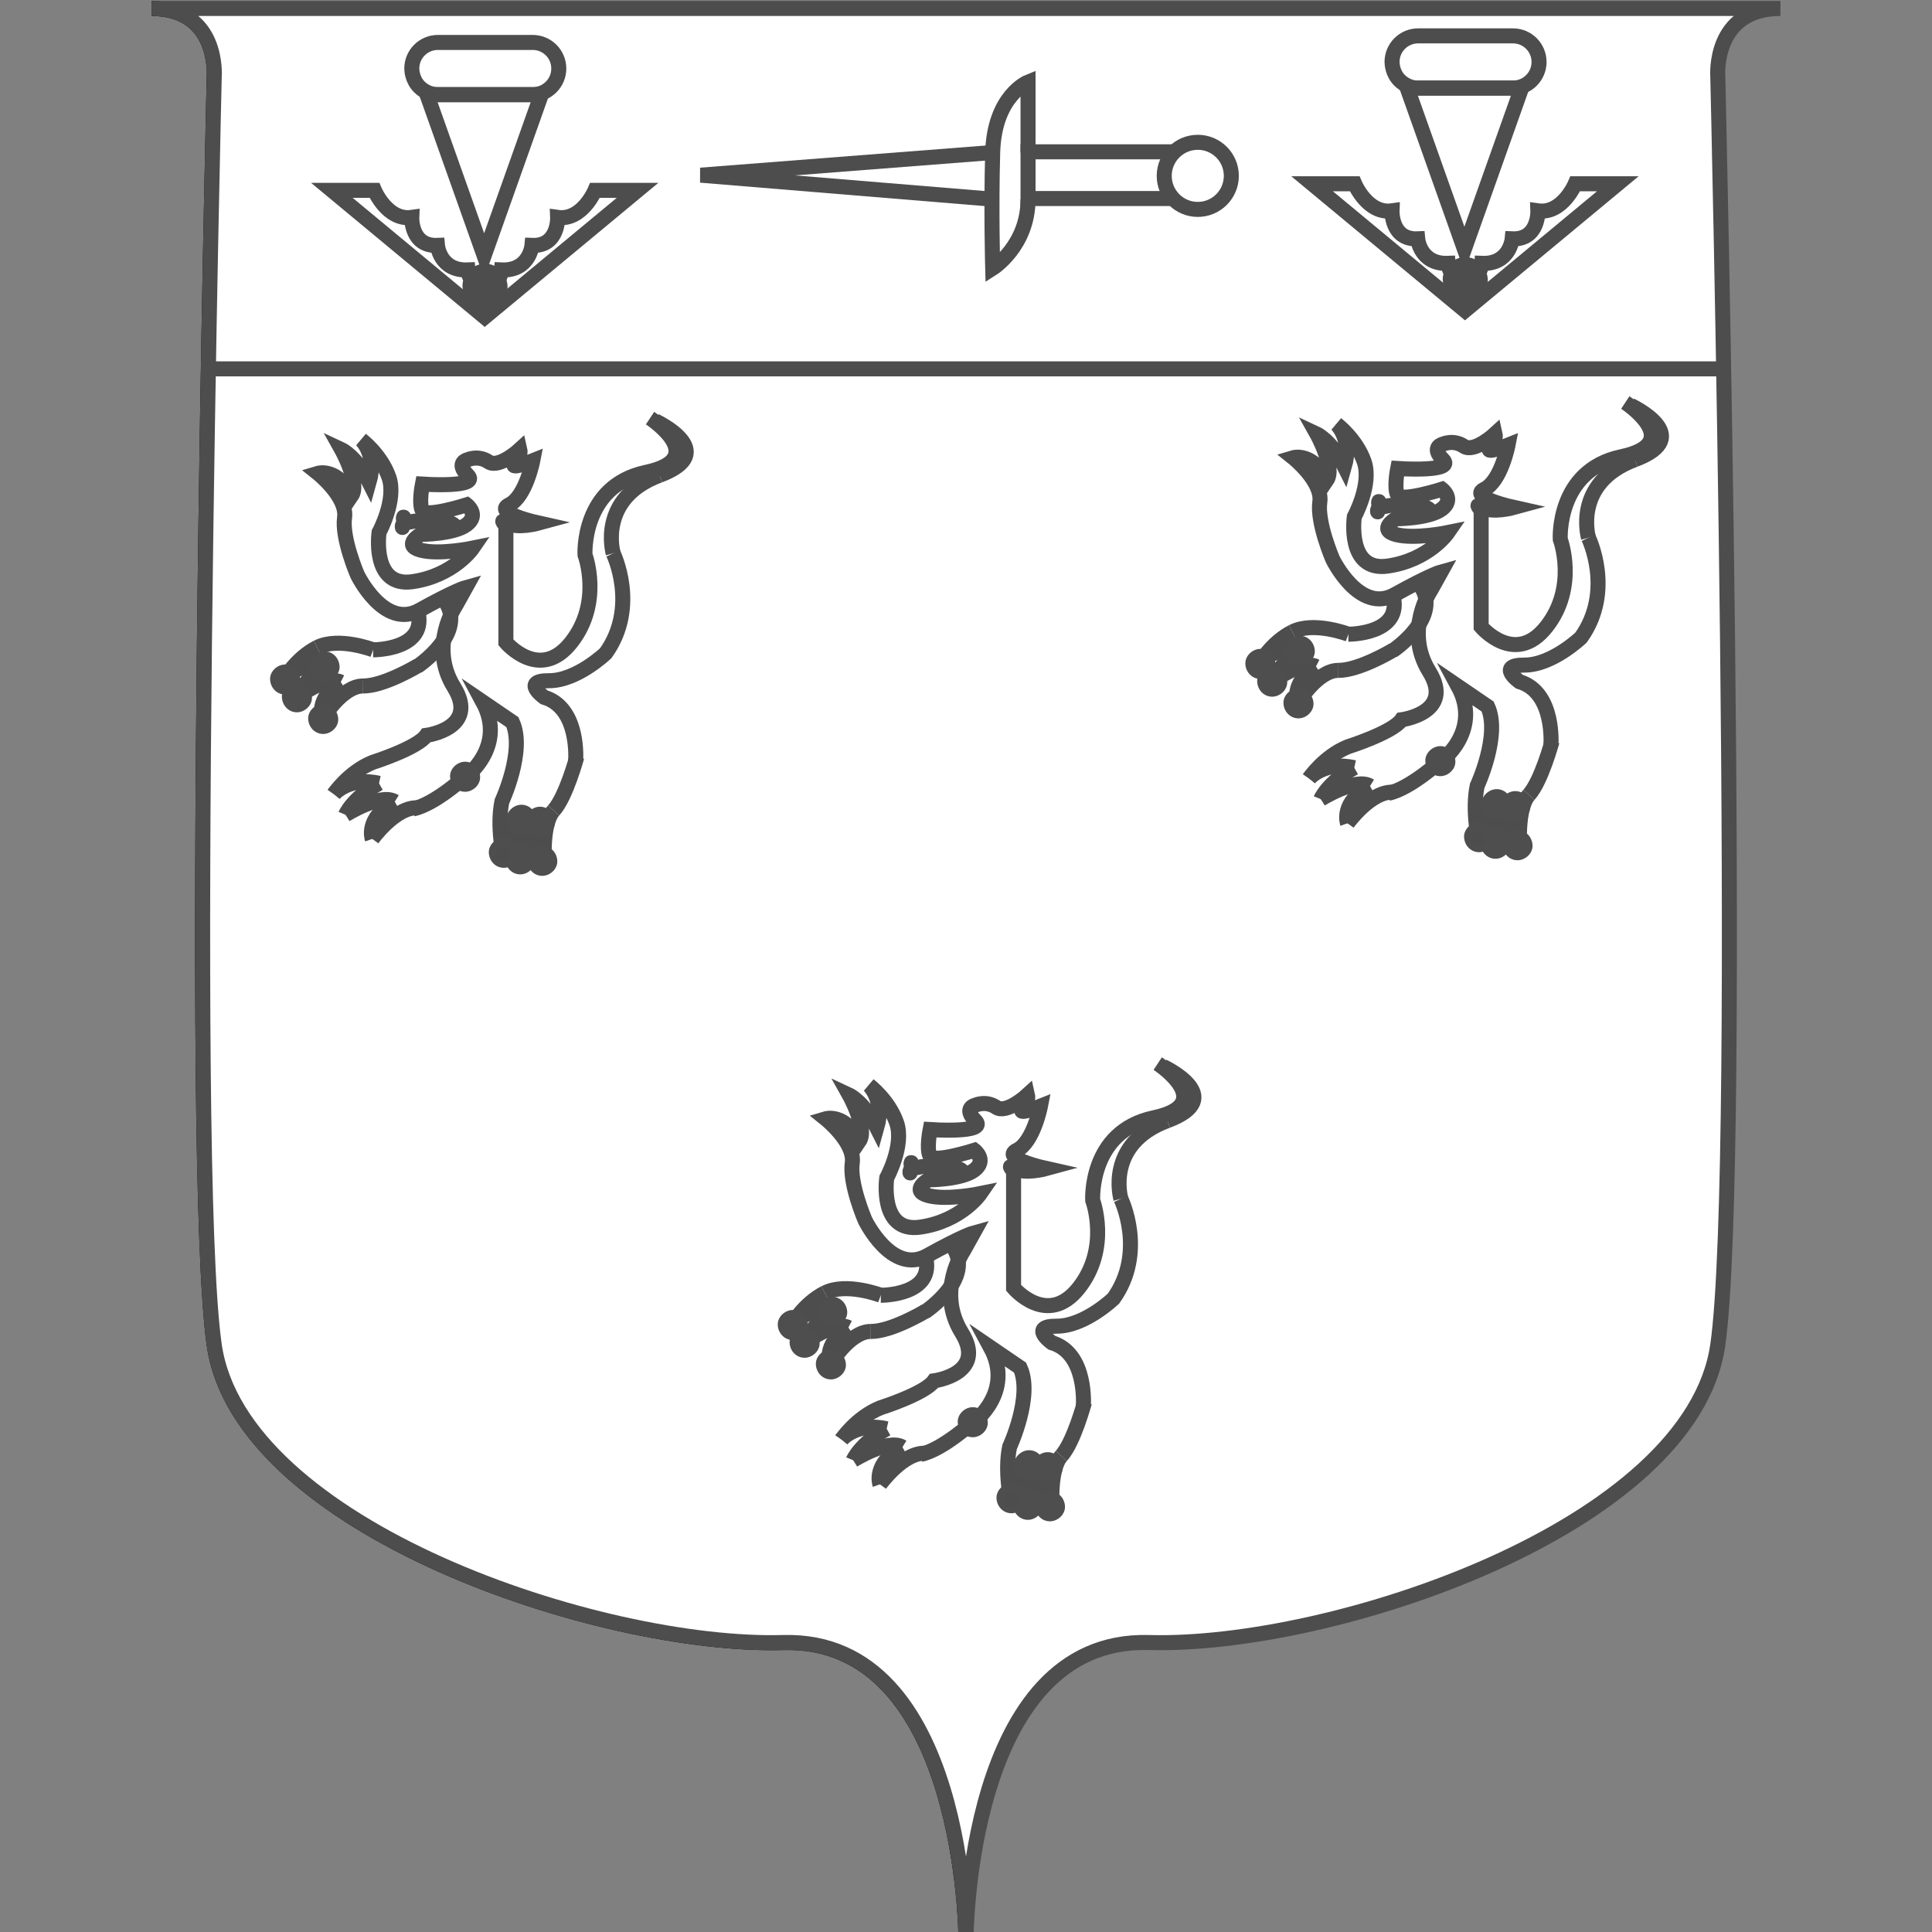 <?xml version="1.0" encoding="utf-8"?>
<!-- Generator: Adobe Illustrator 24.0.2, SVG Export Plug-In . SVG Version: 6.00 Build 0)  -->
<svg version="1.1" id="Layer_1" xmlns="http://www.w3.org/2000/svg" xmlns:xlink="http://www.w3.org/1999/xlink" x="0px" y="0px"
	 viewBox="0 0 900 900" style="enable-background:new 0 0 900 900;" xml:space="preserve">
<rect x="0" y="0" width="900" height="900" fill="#808080" stroke="none"/>
<style type="text/css">
	.st0{fill:none;stroke:#000000;stroke-width:7;stroke-miterlimit:10;}
	.st1{fill:#FFFFFF;stroke:#4D4D4D;stroke-width:7;stroke-miterlimit:10;}
	.st2{fill:none;stroke:#4D4D4D;stroke-width:7;stroke-miterlimit:10;}
	.st3{fill:#4D4D4D;}
	.st4{fill:#4E4E4E;}
</style>
<path class="st0" d="M450,903.77c0,0,0-141.05-85.12-138.62S111.96,711.65,99.8,626.53s0-590.96,0-590.96s2.43-31.62-29.18-31.62"/>
<path class="st1" d="M450,903.77c0,0,0-141.05-85.12-138.62S111.96,711.65,99.8,626.53s0-590.96,0-590.96s2.43-31.62-29.18-31.62
	h758.77c-31.62,0-29.18,31.62-29.18,31.62s12.16,505.85,0,590.96c-12.16,85.12-179.96,141.05-265.08,138.62S450,903.77,450,903.77"
	/>
<line class="st2" x1="97.06" y1="171.83" x2="802.94" y2="171.83"/>
<path class="st2" d="M248.15,44.09h-44.16c-0.63,0-1.5-0.04-2.5-0.26c-0.72-0.15-3.62-0.84-6.1-3.3c-3.37-3.36-3.54-7.65-3.56-8.6v0
	c0-6.72,5.44-12.16,12.16-12.16h44.16c6.72,0,12.16,5.44,12.16,12.16v0C260.31,38.65,254.86,44.09,248.15,44.09z"/>
<polygon class="st2" points="198.89,44.09 252.17,44.09 225.53,119.11 "/>
<path class="st2" d="M227.98,149.55L154.6,88.67h19.83c0,0,5.98,14.23,17.4,12.6c0,0-0.54,13.59,11.96,13.05
	c0,0,1.09,11.96,14.13,11.42c0,0,0.54,7.61,7.61,7.61"/>
<path class="st2" d="M223.61,149.55L297,88.67h-19.83c0,0-5.98,14.23-17.4,12.6c0,0,0.54,13.59-11.96,13.05
	c0,0-1.09,11.96-14.13,11.42c0,0-0.54,7.61-7.61,7.61"/>
<g>
	<g>
		<path class="st3" d="M225.94,143.85c2.69,0,5.52-1.17,7.42-3.08c1.82-1.82,3.19-4.81,3.08-7.42c-0.25-5.69-4.61-10.5-10.5-10.5
			c-2.69,0-5.52,1.17-7.42,3.08c-1.82,1.82-3.19,4.81-3.08,7.42C215.69,139.04,220.05,143.85,225.94,143.85L225.94,143.85z"/>
	</g>
</g>
<path class="st2" d="M704.79,41.03h-44.16c-0.63,0-1.5-0.04-2.5-0.26c-0.72-0.15-3.62-0.84-6.1-3.3c-3.37-3.36-3.54-7.65-3.56-8.6v0
	c0-6.72,5.44-12.16,12.16-12.16h44.16c6.72,0,12.16,5.44,12.16,12.16v0C716.95,35.59,711.5,41.03,704.79,41.03z"/>
<polygon class="st2" points="655.53,41.03 708.81,41.03 682.17,116.05 "/>
<path class="st2" d="M684.62,146.49l-73.39-60.88h19.83c0,0,5.98,14.23,17.4,12.6c0,0-0.54,13.59,11.96,13.05
	c0,0,1.09,11.96,14.13,11.42c0,0,0.54,7.61,7.61,7.61"/>
<path class="st2" d="M680.25,146.49l73.39-60.88H733.8c0,0-5.98,14.23-17.4,12.6c0,0,0.54,13.59-11.96,13.05
	c0,0-1.09,11.96-14.13,11.42c0,0-0.54,7.61-7.61,7.61"/>
<g>
	<g>
		<path class="st3" d="M682.58,140.78c2.69,0,5.52-1.17,7.42-3.08c1.82-1.82,3.19-4.81,3.08-7.42c-0.25-5.69-4.61-10.5-10.5-10.5
			c-2.69,0-5.52,1.17-7.42,3.08c-1.82,1.82-3.19,4.81-3.08,7.42C672.33,135.97,676.69,140.78,682.58,140.78L682.58,140.78z"/>
	</g>
</g>
<circle class="st2" cx="557.97" cy="81.92" r="15.63"/>
<path class="st2" d="M546.42,92.8"/>
<polyline class="st2" points="546.42,92.48 478.9,92.48 478.9,70.72 546.42,70.72 "/>
<path class="st2" d="M478.9,71.04V38.22c0,0-15.72,6.31-16.47,32.82s0,53.94,0,53.94s16.47-10.41,16.47-32.18"/>
<polyline class="st2" points="462.43,71.04 326.4,81.6 462.43,92.8 "/>
<path class="st2" d="M646.73,369.55c10.43-2.16,25.25-15.88,25.25-15.88"/>
<path class="st2" d="M627.71,383.53c0,0,11.1-15.41,21.55-14.46"/>
<path class="st2" d="M638.22,366.16c-13.97,7.64-10.51,17.36-10.51,17.36"/>
<path class="st2" d="M615.26,372.27c0,0,16.32-10.23,22.96-6.11"/>
<path class="st2" d="M630.86,357.62c-12.51,7.07-15.6,14.65-15.6,14.65"/>
<path class="st2" d="M609.82,362.65c0,0,7.01-8.28,21.03-5.02"/>
<path class="st2" d="M609.82,362.65c0,0,6.91-10.25,18.07-14.78c0,0,20.9-6.61,25.03-12.58c0,0,24.78-3.21,12.85-22.49
	c-11.93-19.28,0.92-38.1,0.92-38.1l4.59-8.26c0,0-5.05,1.38-21.57,10.56s-28.92-16.52-28.92-16.52s-7.34-16.98-5.97-26.62
	c1.38-9.64-12.39-20.65-12.39-20.65s9.18-2.75,15.61,10.56c4.13-5.97-4.59-21.57-4.59-21.57s6.88,3.21,12.85,15.15
	c3.67-12.85-3.67-19.74-3.67-19.74s9.18,6.88,12.85,17.44c3.67,10.56-4.59,25.7-4.59,25.7s-3.67,25.7,15.55,22.95
	c19.22-2.75,28.05-15.61,28.05-15.61s-15.61,3.21-24.22,0.92c-8.62-2.29,0-7.34,0-7.34s15.5,0,21.47-4.59c5.97-4.59,0-9.18,0-9.18
	s-18.82,5.97-20.65,2.75c-1.84-3.21,0-12.39,0-12.39s27.08,1.84,21.11-4.13c-5.97-5.97,0-7.26,0-7.26s4.87-2.25,9.69,1
	c4.83,3.25,14.59-5.76,14.59-5.76s0.75,3.17-2.25,6.47c-3,3.3,8.26-1.21,8.26-1.21s-3.25,16.77-11.02,20.53s13.77,8.51,13.77,8.51
	s-10.01,2.75-14.52,0s-0.75,1.22-0.75,1.22v54.35c0,0,15.73,18.65,30.42,0c14.69-18.65,6.43-40.79,6.43-40.79
	s-1.84-32.02,28.46-38.44s1.84-25.24,1.84-25.24"/>
<path class="st2" d="M712.21,370.29c5.8-6.37,10.79-24.96,10.79-24.96"/>
<path class="st2" d="M707.99,395.52c0,0-1.57-18.86,4.22-25.23"/>
<path class="st2" d="M705.19,375.63c-3.56,15.08,2.8,19.89,2.8,19.89"/>
<path class="st2" d="M696.31,395.67c0,0,3.54-18.58,8.88-20.04"/>
<path class="st2" d="M697.4,374.33c-3.08,13.67-1.09,21.34-1.09,21.34"/>
<path class="st2" d="M689,392.26c0,0-0.31-10.83,8.4-17.94"/>
<path class="st2" d="M689,392.26c0,0-3.35-14.24-0.87-26.21c0,0,10.98-23.61,4.88-36.92l-13.78-9.4c11.29,21-8.15,35.08-8.15,35.08"
	/>
<g>
	<g>
		<path class="st4" d="M696.67,400.05c3.66,0,7.17-3.22,7-7c-0.17-3.79-3.08-7-7-7c-3.66,0-7.17,3.22-7,7
			C689.84,396.84,692.75,400.05,696.67,400.05L696.67,400.05z"/>
	</g>
</g>
<g>
	<g>
		<path class="st4" d="M696.6,399.74c3.66,0,7.17-3.22,7-7c-0.17-3.79-3.08-7-7-7c-3.66,0-7.17,3.22-7,7
			C689.77,396.53,692.67,399.74,696.6,399.74L696.6,399.74z"/>
	</g>
</g>
<g>
	<g>
		<path class="st4" d="M689.02,396.99c3.66,0,7.17-3.22,7-7c-0.17-3.79-3.08-7-7-7c-3.66,0-7.17,3.22-7,7
			C682.19,393.78,685.1,396.99,689.02,396.99L689.02,396.99z"/>
	</g>
</g>
<g>
	<g>
		<path class="st4" d="M697.21,381.61c3.66,0,7.17-3.22,7-7c-0.17-3.79-3.08-7-7-7c-3.66,0-7.17,3.22-7,7
			C690.38,378.41,693.28,381.61,697.21,381.61L697.21,381.61z"/>
	</g>
</g>
<g>
	<g>
		<path class="st4" d="M705.85,382.53c3.66,0,7.17-3.22,7-7c-0.17-3.79-3.08-7-7-7c-3.66,0-7.17,3.22-7,7
			C699.02,379.32,701.93,382.53,705.85,382.53L705.85,382.53z"/>
	</g>
</g>
<g>
	<g>
		<path class="st4" d="M706.92,400.74c3.66,0,7.17-3.22,7-7c-0.17-3.79-3.08-7-7-7c-3.66,0-7.17,3.22-7,7
			C700.09,397.53,703,400.74,706.92,400.74L706.92,400.74z"/>
	</g>
</g>
<g>
	<g>
		<path class="st3" d="M667.58,234.26c-1.73-1.23-3.89-1.86-6-1.93c-2.1-0.07-4.01,0.76-6.05,1.05c0.31-0.04,0.62-0.08,0.93-0.13
			c-0.8,0.09-1.59,0.1-2.39,0c0.31,0.04,0.62,0.08,0.93,0.13c-1.64-0.23-3.16-0.92-4.79-1.21c-1.34-0.24-2.49-0.28-3.82-0.06
			c-0.8,0.13-1.57,0.37-2.37,0.48c0.31-0.04,0.62-0.08,0.93-0.13c-0.29,0.03-0.57,0.04-0.87,0.02c0.31,0.04,0.62,0.08,0.93,0.13
			c-0.17-0.02-0.33-0.08-0.49-0.11c0.54,0.25,0.69,0.3,0.45,0.17c-0.23-0.14-0.11-0.04,0.36,0.3c-0.04-0.04-0.08-0.08-0.13-0.11
			c-0.24-0.26-0.16-0.15,0.23,0.32c-0.32-0.48,0.25,0.83,0.13,0.26c0.04,0.31,0.08,0.62,0.13,0.93c-0.02-0.1-0.02-0.2-0.01-0.3
			c-0.04,0.31-0.08,0.62-0.13,0.93c0.07-0.34,0-0.21-0.21,0.39c0.41-0.86,0.61-1.75,0.35-2.7c-0.22-0.81-0.85-1.69-1.61-2.09
			c-1.56-0.83-3.94-0.51-4.79,1.26c-0.74,1.54-0.79,3.02-0.06,4.57c0.46,0.98,1.39,1.87,2.34,2.37c1.21,0.63,2.49,0.8,3.83,0.62
			c0.96-0.13,1.88-0.39,2.83-0.54c-0.31,0.04-0.62,0.08-0.93,0.13c0.52-0.06,1.01-0.06,1.53,0c-0.31-0.04-0.62-0.08-0.93-0.13
			c0.96,0.13,1.88,0.42,2.8,0.69c1.22,0.37,2.43,0.63,3.71,0.74c1.25,0.11,2.55-0.04,3.77-0.31c1.01-0.22,1.98-0.55,3-0.72
			c-0.31,0.04-0.62,0.08-0.93,0.13c0.67-0.09,1.34-0.09,2.01-0.01c-0.31-0.04-0.62-0.08-0.93-0.13c0.3,0.04,0.6,0.1,0.89,0.17
			c0.2,0.05,0.72,0.12,0.87,0.27c-0.06-0.06-0.72-0.34-0.28-0.12c0.12,0.06,0.24,0.12,0.36,0.18c0.3,0.16,0.58,0.34,0.85,0.54
			c0.7,0.5,1.9,0.57,2.7,0.35c0.81-0.22,1.69-0.85,2.09-1.61C669.79,237.25,669.18,235.39,667.58,234.26L667.58,234.26z"/>
	</g>
</g>
<g>
	<g>
		<path class="st3" d="M643.58,232.57c-0.93,0-1.76,0.25-2.57,0.69c-0.39,0.21-0.74,0.51-1.07,0.8c-0.32,0.28-0.59,0.69-0.83,1.01
			c-0.09,0.12-0.17,0.24-0.23,0.37c-0.16,0.33-0.31,0.68-0.43,1.02c-0.03,0.07-0.05,0.15-0.07,0.22c-0.21,0.91-0.23,1.79,0.01,2.7
			c0.11,0.46,0.32,0.85,0.63,1.19c0.25,0.38,0.57,0.68,0.98,0.9c0.4,0.26,0.84,0.39,1.3,0.42c0.47,0.1,0.93,0.08,1.4-0.06
			c0.28-0.12,0.56-0.24,0.84-0.35c0.53-0.31,0.94-0.73,1.26-1.26c0.12-0.28,0.24-0.56,0.35-0.84c0.17-0.62,0.17-1.24,0-1.86
			c-0.02-0.07-0.03-0.14-0.04-0.22c0.04,0.31,0.08,0.62,0.13,0.93c-0.02-0.15-0.02-0.29,0-0.43c-0.04,0.31-0.08,0.62-0.13,0.93
			c0.02-0.18,0.07-0.35,0.14-0.51c-0.12,0.28-0.24,0.56-0.35,0.84c0.07-0.16,0.16-0.32,0.27-0.46c-0.18,0.24-0.36,0.47-0.55,0.71
			c0.11-0.14,0.24-0.27,0.38-0.38c-0.24,0.18-0.47,0.36-0.71,0.55c0.13-0.1,0.28-0.18,0.43-0.25c-0.28,0.12-0.56,0.24-0.84,0.35
			c0.14-0.05,0.27-0.09,0.42-0.11c-0.31,0.04-0.62,0.08-0.93,0.13c0.07-0.01,0.15-0.01,0.22-0.01c0.48,0.02,0.93-0.08,1.35-0.3
			c0.43-0.14,0.81-0.38,1.13-0.72c0.34-0.32,0.58-0.69,0.72-1.13c0.22-0.42,0.32-0.87,0.3-1.35c-0.04-0.31-0.08-0.62-0.13-0.93
			c-0.17-0.59-0.47-1.11-0.9-1.54c-0.24-0.18-0.47-0.36-0.71-0.55C644.8,232.73,644.22,232.57,643.58,232.57L643.58,232.57z"/>
	</g>
</g>
<path class="st2" d="M628.14,295.44c0,0,25.96,0.19,20.65-18.49"/>
<path class="st2" d="M602.06,294.35c9.97-5.06,26.09,1.1,26.09,1.1"/>
<path class="st2" d="M586.5,309.42c0,0,5.59-10.02,15.56-15.08"/>
<path class="st2" d="M605.56,303.13c-13.23-1.91-19.06,6.29-19.06,6.29"/>
<path class="st2" d="M592.28,317.9c0,0,2.26-7.25,13.28-14.77"/>
<path class="st2" d="M613.04,310.46c-6.47-3.29-20.76,7.44-20.76,7.44"/>
<path class="st2" d="M604.67,327.34c0,0-3.96-8.73,8.37-16.88"/>
<path class="st2" d="M623.48,312.29c-9.74-0.07-18.8,15.05-18.8,15.05"/>
<path class="st2" d="M649.06,302.8c0,0-15.84,9.56-25.58,9.49"/>
<path class="st2" d="M661.25,272.26c11.32,15.14-12.49,30.87-12.49,30.87"/>
<path class="st2" d="M761.58,214.11c29.01-10.82-1.91-25.24-1.91-25.24"/>
<path class="st2" d="M739.96,250.46c0,0-7.39-25.52,21.63-36.34"/>
<path class="st2" d="M739.96,250.46c0,0,12.08,24.72-3.44,46.53c0,0-13.46,12.92-26.51,12.84c-13.05-0.08-2.21,7.71-2.21,7.71
	c16.72,5.01,14.67,29.71,14.67,29.71"/>
<g>
	<g>
		<path class="st3" d="M688.72,394.48c1.83,0,3.58-1.61,3.5-3.5c-0.08-1.9-1.54-3.5-3.5-3.5c-1.83,0-3.58,1.61-3.5,3.5
			C685.3,392.88,686.75,394.48,688.72,394.48L688.72,394.48z"/>
	</g>
</g>
<g>
	<g>
		<path class="st4" d="M670.97,361.57c3.66,0,7.17-3.22,7-7c-0.17-3.79-3.08-7-7-7c-3.66,0-7.17,3.22-7,7
			C664.14,358.36,667.05,361.57,670.97,361.57L670.97,361.57z"/>
	</g>
</g>
<g>
	<g>
		<path class="st4" d="M605.49,310.16c3.66,0,7.17-3.22,7-7c-0.17-3.79-3.08-7-7-7c-3.66,0-7.17,3.22-7,7
			C598.66,306.96,601.56,310.16,605.49,310.16L605.49,310.16z"/>
	</g>
</g>
<g>
	<g>
		<path class="st4" d="M592.64,324.55c3.66,0,7.17-3.22,7-7c-0.17-3.79-3.08-7-7-7c-3.66,0-7.17,3.22-7,7
			C585.81,321.34,588.71,324.55,592.64,324.55L592.64,324.55z"/>
	</g>
</g>
<g>
	<g>
		<path class="st4" d="M604.88,334.64c3.66,0,7.17-3.22,7-7c-0.17-3.79-3.08-7-7-7c-3.66,0-7.17,3.22-7,7
			C598.05,331.44,600.95,334.64,604.88,334.64L604.88,334.64z"/>
	</g>
</g>
<g>
	<g>
		<path class="st4" d="M587.13,316.28c3.66,0,7.17-3.22,7-7c-0.17-3.79-3.08-7-7-7c-3.66,0-7.17,3.22-7,7
			C580.3,313.08,583.21,316.28,587.13,316.28L587.13,316.28z"/>
	</g>
</g>
<path class="st2" d="M428.91,677.5c10.43-2.16,25.25-15.88,25.25-15.88"/>
<path class="st2" d="M409.9,691.48c0,0,11.1-15.41,21.55-14.46"/>
<path class="st2" d="M420.4,674.11c-13.97,7.64-10.51,17.36-10.51,17.36"/>
<path class="st2" d="M397.44,680.23c0,0,16.31-10.23,22.96-6.11"/>
<path class="st2" d="M413.04,665.57c-12.51,7.07-15.6,14.65-15.6,14.65"/>
<path class="st2" d="M392.01,670.6c0,0,7.01-8.28,21.03-5.02"/>
<path class="st2" d="M392.01,670.6c0,0,6.91-10.25,18.07-14.78c0,0,20.9-6.61,25.03-12.58c0,0,24.78-3.21,12.85-22.49
	s0.92-38.1,0.92-38.1l4.59-8.26c0,0-5.05,1.38-21.57,10.56c-16.52,9.18-28.92-16.52-28.92-16.52s-7.34-16.98-5.97-26.62
	c1.38-9.64-12.39-20.65-12.39-20.65s9.18-2.75,15.61,10.56c4.13-5.97-4.59-21.57-4.59-21.57s6.88,3.21,12.85,15.15
	c3.67-12.85-3.67-19.74-3.67-19.74s9.18,6.88,12.85,17.44c3.67,10.56-4.59,25.7-4.59,25.7s-3.67,25.7,15.55,22.95
	c19.22-2.75,28.05-15.61,28.05-15.61s-15.61,3.21-24.22,0.92c-8.62-2.29,0-7.34,0-7.34s15.5,0,21.47-4.59c5.97-4.59,0-9.18,0-9.18
	s-18.82,5.97-20.65,2.75c-1.84-3.21,0-12.39,0-12.39s27.08,1.84,21.11-4.13c-5.97-5.97,0-7.26,0-7.26s4.87-2.25,9.69,1
	c4.83,3.25,14.59-5.76,14.59-5.76s0.75,3.17-2.25,6.47c-3,3.3,8.26-1.21,8.26-1.21s-3.25,16.77-11.02,20.53
	c-7.76,3.76,13.77,8.51,13.77,8.51s-10.01,2.75-14.52,0c-4.51-2.75-0.75,1.22-0.75,1.22v54.35c0,0,15.73,18.65,30.42,0
	c14.69-18.65,6.43-40.79,6.43-40.79s-1.84-32.02,28.46-38.44c30.29-6.43,1.84-25.24,1.84-25.24"/>
<path class="st2" d="M494.39,678.24c5.8-6.37,10.79-24.96,10.79-24.96"/>
<path class="st2" d="M490.17,703.47c0,0-1.57-18.86,4.22-25.23"/>
<path class="st2" d="M487.37,683.58c-3.56,15.08,2.8,19.89,2.8,19.89"/>
<path class="st2" d="M478.5,703.62c0,0,3.54-18.58,8.88-20.04"/>
<path class="st2" d="M479.58,682.28c-3.08,13.67-1.09,21.34-1.09,21.34"/>
<path class="st2" d="M471.18,700.22c0,0-0.31-10.83,8.4-17.94"/>
<path class="st2" d="M471.18,700.22c0,0-3.35-14.24-0.87-26.21c0,0,10.98-23.61,4.88-36.92l-13.78-9.4
	c11.29,21-8.15,35.08-8.15,35.08"/>
<g>
	<g>
		<path class="st4" d="M478.85,708c3.66,0,7.17-3.22,7-7c-0.17-3.79-3.08-7-7-7c-3.66,0-7.17,3.22-7,7
			C472.02,704.79,474.93,708,478.85,708L478.85,708z"/>
	</g>
</g>
<g>
	<g>
		<path class="st4" d="M478.78,707.69c3.66,0,7.17-3.22,7-7c-0.17-3.79-3.08-7-7-7c-3.66,0-7.17,3.22-7,7
			C471.95,704.49,474.85,707.69,478.78,707.69L478.78,707.69z"/>
	</g>
</g>
<g>
	<g>
		<path class="st4" d="M471.2,704.94c3.66,0,7.17-3.22,7-7c-0.17-3.79-3.08-7-7-7c-3.66,0-7.17,3.22-7,7
			C464.37,701.73,467.28,704.94,471.2,704.94L471.2,704.94z"/>
	</g>
</g>
<g>
	<g>
		<path class="st4" d="M479.39,689.56c3.66,0,7.17-3.22,7-7c-0.17-3.79-3.08-7-7-7c-3.66,0-7.17,3.22-7,7
			C472.56,686.36,475.47,689.56,479.39,689.56L479.39,689.56z"/>
	</g>
</g>
<g>
	<g>
		<path class="st4" d="M488.03,690.48c3.66,0,7.17-3.22,7-7c-0.17-3.79-3.08-7-7-7c-3.66,0-7.17,3.22-7,7
			C481.2,687.27,484.11,690.48,488.03,690.48L488.03,690.48z"/>
	</g>
</g>
<g>
	<g>
		<path class="st4" d="M489.11,708.69c3.66,0,7.17-3.22,7-7c-0.17-3.79-3.08-7-7-7c-3.66,0-7.17,3.22-7,7
			C482.27,705.48,485.18,708.69,489.11,708.69L489.11,708.69z"/>
	</g>
</g>
<g>
	<g>
		<path class="st3" d="M449.76,542.21c-1.73-1.23-3.89-1.86-6-1.93c-2.1-0.07-4.01,0.76-6.05,1.05c0.31-0.04,0.62-0.08,0.93-0.13
			c-0.8,0.09-1.59,0.1-2.39,0c0.31,0.04,0.62,0.08,0.93,0.13c-1.64-0.23-3.16-0.92-4.79-1.21c-1.34-0.24-2.49-0.28-3.82-0.06
			c-0.8,0.13-1.57,0.37-2.37,0.48c0.31-0.04,0.62-0.08,0.93-0.13c-0.29,0.03-0.57,0.04-0.87,0.02c0.31,0.04,0.62,0.08,0.93,0.13
			c-0.17-0.02-0.33-0.08-0.49-0.11c0.54,0.25,0.69,0.3,0.45,0.17c-0.23-0.14-0.11-0.04,0.36,0.3c-0.04-0.04-0.08-0.08-0.13-0.11
			c-0.24-0.26-0.16-0.15,0.23,0.32c-0.32-0.48,0.25,0.83,0.13,0.26c0.04,0.31,0.08,0.62,0.13,0.93c-0.02-0.1-0.02-0.2-0.01-0.3
			c-0.04,0.31-0.08,0.62-0.13,0.93c0.07-0.34,0-0.21-0.21,0.39c0.41-0.86,0.61-1.75,0.35-2.7c-0.22-0.81-0.85-1.69-1.61-2.09
			c-1.56-0.83-3.94-0.51-4.79,1.26c-0.74,1.54-0.79,3.02-0.06,4.57c0.46,0.98,1.39,1.87,2.34,2.37c1.21,0.63,2.49,0.8,3.83,0.62
			c0.96-0.13,1.88-0.39,2.83-0.54c-0.31,0.04-0.62,0.08-0.93,0.13c0.52-0.06,1.01-0.06,1.53,0c-0.31-0.04-0.62-0.08-0.93-0.13
			c0.96,0.13,1.88,0.42,2.8,0.7c1.22,0.37,2.43,0.63,3.71,0.74c1.25,0.11,2.55-0.04,3.77-0.31c1.01-0.22,1.98-0.55,3-0.72
			c-0.31,0.04-0.62,0.08-0.93,0.13c0.67-0.09,1.34-0.09,2.01-0.01c-0.31-0.04-0.62-0.08-0.93-0.13c0.3,0.04,0.6,0.1,0.89,0.17
			c0.2,0.05,0.72,0.12,0.87,0.27c-0.06-0.06-0.72-0.34-0.28-0.12c0.12,0.06,0.24,0.12,0.36,0.18c0.3,0.16,0.58,0.34,0.85,0.54
			c0.7,0.5,1.9,0.57,2.7,0.35c0.81-0.22,1.69-0.85,2.09-1.61C451.97,545.2,451.36,543.34,449.76,542.21L449.76,542.21z"/>
	</g>
</g>
<g>
	<g>
		<path class="st3" d="M425.77,540.52c-0.93,0-1.76,0.25-2.57,0.69c-0.39,0.21-0.74,0.51-1.07,0.8c-0.32,0.28-0.59,0.69-0.83,1.01
			c-0.09,0.12-0.17,0.24-0.23,0.37c-0.16,0.33-0.31,0.68-0.43,1.02c-0.03,0.07-0.05,0.15-0.07,0.22c-0.21,0.91-0.23,1.79,0.01,2.7
			c0.11,0.46,0.32,0.85,0.63,1.19c0.25,0.38,0.57,0.68,0.98,0.9c0.4,0.26,0.84,0.39,1.3,0.42c0.47,0.1,0.93,0.08,1.4-0.06
			c0.28-0.12,0.56-0.24,0.84-0.35c0.53-0.31,0.94-0.73,1.26-1.26c0.12-0.28,0.24-0.56,0.35-0.84c0.17-0.62,0.17-1.24,0-1.86
			c-0.02-0.07-0.03-0.14-0.04-0.22c0.04,0.31,0.08,0.62,0.13,0.93c-0.02-0.15-0.02-0.29,0-0.43c-0.04,0.31-0.08,0.62-0.13,0.93
			c0.02-0.18,0.07-0.35,0.14-0.51c-0.12,0.28-0.24,0.56-0.35,0.84c0.07-0.16,0.16-0.32,0.27-0.46c-0.18,0.24-0.36,0.47-0.55,0.71
			c0.11-0.14,0.24-0.27,0.38-0.38c-0.24,0.18-0.47,0.36-0.71,0.55c0.13-0.1,0.28-0.18,0.43-0.25c-0.28,0.12-0.56,0.24-0.84,0.35
			c0.14-0.05,0.27-0.09,0.42-0.11c-0.31,0.04-0.62,0.08-0.93,0.13c0.07-0.01,0.15-0.01,0.22-0.01c0.48,0.02,0.93-0.08,1.35-0.3
			c0.43-0.14,0.81-0.38,1.13-0.72c0.34-0.32,0.58-0.69,0.72-1.13c0.22-0.42,0.32-0.87,0.3-1.35c-0.04-0.31-0.08-0.62-0.13-0.93
			c-0.17-0.59-0.47-1.11-0.9-1.54c-0.24-0.18-0.47-0.36-0.71-0.55C426.99,540.68,426.4,540.52,425.77,540.52L425.77,540.52z"/>
	</g>
</g>
<path class="st2" d="M410.33,603.39c0,0,25.96,0.19,20.65-18.49"/>
<path class="st2" d="M384.24,602.3c9.97-5.06,26.09,1.1,26.09,1.1"/>
<path class="st2" d="M368.68,617.37c0,0,5.59-10.02,15.56-15.08"/>
<path class="st2" d="M387.75,611.09c-13.23-1.91-19.06,6.29-19.06,6.29"/>
<path class="st2" d="M374.46,625.85c0,0,2.26-7.25,13.28-14.77"/>
<path class="st2" d="M395.22,618.41c-6.47-3.29-20.76,7.44-20.76,7.44"/>
<path class="st2" d="M386.86,635.29c0,0-3.96-8.73,8.37-16.88"/>
<path class="st2" d="M405.66,620.24c-9.74-0.07-18.8,15.05-18.8,15.05"/>
<path class="st2" d="M431.24,610.75c0,0-15.84,9.56-25.58,9.49"/>
<path class="st2" d="M443.43,580.21c11.32,15.14-12.49,30.87-12.49,30.87"/>
<path class="st2" d="M543.77,522.07c29.01-10.82-1.91-25.24-1.91-25.24"/>
<path class="st2" d="M522.14,558.41c0,0-7.39-25.52,21.63-36.34"/>
<path class="st2" d="M522.14,558.41c0,0,12.08,24.72-3.44,46.53c0,0-13.46,12.92-26.51,12.84c-13.05-0.08-2.21,7.71-2.21,7.71
	c16.72,5.01,14.67,29.71,14.67,29.71"/>
<g>
	<g>
		<path class="st3" d="M470.9,702.43c1.83,0,3.58-1.61,3.5-3.5c-0.08-1.9-1.54-3.5-3.5-3.5c-1.83,0-3.58,1.61-3.5,3.5
			C467.48,700.83,468.94,702.43,470.9,702.43L470.9,702.43z"/>
	</g>
</g>
<g>
	<g>
		<path class="st4" d="M453.15,669.52c3.66,0,7.17-3.22,7-7c-0.17-3.79-3.08-7-7-7c-3.66,0-7.17,3.22-7,7
			C446.32,666.31,449.23,669.52,453.15,669.52L453.15,669.52z"/>
	</g>
</g>
<g>
	<g>
		<path class="st4" d="M387.67,618.12c3.66,0,7.17-3.22,7-7c-0.17-3.79-3.08-7-7-7c-3.66,0-7.17,3.22-7,7
			C380.84,614.91,383.75,618.12,387.67,618.12L387.67,618.12z"/>
	</g>
</g>
<g>
	<g>
		<path class="st4" d="M374.82,632.5c3.66,0,7.17-3.22,7-7c-0.17-3.79-3.08-7-7-7c-3.66,0-7.17,3.22-7,7
			C367.99,629.29,370.89,632.5,374.82,632.5L374.82,632.5z"/>
	</g>
</g>
<g>
	<g>
		<path class="st4" d="M387.06,642.59c3.66,0,7.17-3.22,7-7c-0.17-3.79-3.08-7-7-7c-3.66,0-7.17,3.22-7,7
			C380.23,639.39,383.13,642.59,387.06,642.59L387.06,642.59z"/>
	</g>
</g>
<g>
	<g>
		<path class="st4" d="M369.31,624.24c3.66,0,7.17-3.22,7-7c-0.17-3.79-3.08-7-7-7c-3.66,0-7.17,3.22-7,7
			C362.48,621.03,365.39,624.24,369.31,624.24L369.31,624.24z"/>
	</g>
</g>
<path class="st2" d="M192.42,376.82c10.43-2.16,25.25-15.88,25.25-15.88"/>
<path class="st2" d="M173.4,390.8c0,0,11.1-15.41,21.55-14.46"/>
<path class="st2" d="M183.91,373.43c-13.97,7.64-10.51,17.36-10.51,17.36"/>
<path class="st2" d="M160.95,379.54c0,0,16.31-10.23,22.96-6.11"/>
<path class="st2" d="M176.55,364.89c-12.51,7.07-15.6,14.65-15.6,14.65"/>
<path class="st2" d="M155.51,369.92c0,0,7.01-8.28,21.03-5.02"/>
<path class="st2" d="M155.51,369.92c0,0,6.91-10.25,18.07-14.78c0,0,20.9-6.61,25.03-12.58c0,0,24.78-3.21,12.85-22.49
	s0.92-38.1,0.92-38.1l4.59-8.26c0,0-5.05,1.38-21.57,10.56c-16.52,9.18-28.92-16.52-28.92-16.52s-7.34-16.98-5.97-26.62
	c1.38-9.64-12.39-20.65-12.39-20.65s9.18-2.75,15.61,10.56c4.13-5.97-4.59-21.57-4.59-21.57s6.88,3.21,12.85,15.15
	c3.67-12.85-3.67-19.74-3.67-19.74s9.18,6.88,12.85,17.44s-4.59,25.7-4.59,25.7s-3.67,25.7,15.55,22.95s28.05-15.61,28.05-15.61
	s-15.61,3.21-24.22,0.92c-8.62-2.29,0-7.34,0-7.34s15.5,0,21.47-4.59c5.97-4.59,0-9.18,0-9.18s-18.82,5.97-20.65,2.75
	s0-12.39,0-12.39s27.08,1.84,21.11-4.13c-5.97-5.97,0-7.26,0-7.26s4.87-2.25,9.69,1s14.59-5.76,14.59-5.76s0.75,3.17-2.25,6.47
	c-3,3.3,8.26-1.21,8.26-1.21s-3.25,16.77-11.02,20.53s13.77,8.51,13.77,8.51s-10.01,2.75-14.52,0c-4.51-2.75-0.75,1.22-0.75,1.22
	v54.35c0,0,15.73,18.65,30.42,0c14.69-18.65,6.43-40.79,6.43-40.79s-1.84-32.02,28.46-38.44c30.29-6.43,1.84-25.24,1.84-25.24"/>
<path class="st2" d="M257.9,377.56c5.8-6.37,10.79-24.96,10.79-24.96"/>
<path class="st2" d="M253.68,402.79c0,0-1.57-18.86,4.22-25.23"/>
<path class="st2" d="M250.88,382.9c-3.56,15.08,2.8,19.89,2.8,19.89"/>
<path class="st2" d="M242,402.94c0,0,3.54-18.58,8.88-20.04"/>
<path class="st2" d="M243.09,381.6c-3.08,13.67-1.09,21.34-1.09,21.34"/>
<path class="st2" d="M234.68,399.53c0,0-0.31-10.83,8.4-17.94"/>
<path class="st2" d="M234.68,399.53c0,0-3.35-14.24-0.87-26.21c0,0,10.98-23.61,4.88-36.92l-13.78-9.4
	c11.29,21-8.15,35.08-8.15,35.08"/>
<g>
	<g>
		<path class="st4" d="M242.36,407.32c3.66,0,7.17-3.22,7-7c-0.17-3.79-3.08-7-7-7c-3.66,0-7.17,3.22-7,7
			C235.53,404.11,238.44,407.32,242.36,407.32L242.36,407.32z"/>
	</g>
</g>
<g>
	<g>
		<path class="st4" d="M242.28,407.01c3.66,0,7.17-3.22,7-7c-0.17-3.79-3.08-7-7-7c-3.66,0-7.17,3.22-7,7
			C235.45,403.8,238.36,407.01,242.28,407.01L242.28,407.01z"/>
	</g>
</g>
<g>
	<g>
		<path class="st4" d="M234.71,404.26c3.66,0,7.17-3.22,7-7c-0.17-3.79-3.08-7-7-7c-3.66,0-7.17,3.22-7,7
			C227.88,401.05,230.79,404.26,234.71,404.26L234.71,404.26z"/>
	</g>
</g>
<g>
	<g>
		<path class="st4" d="M242.9,388.88c3.66,0,7.17-3.22,7-7c-0.17-3.79-3.08-7-7-7c-3.66,0-7.17,3.22-7,7
			C236.07,385.67,238.97,388.88,242.9,388.88L242.9,388.88z"/>
	</g>
</g>
<g>
	<g>
		<path class="st4" d="M251.54,389.8c3.66,0,7.17-3.22,7-7c-0.17-3.79-3.08-7-7-7c-3.66,0-7.17,3.22-7,7
			C244.71,386.59,247.62,389.8,251.54,389.8L251.54,389.8z"/>
	</g>
</g>
<g>
	<g>
		<path class="st4" d="M252.61,408.01c3.66,0,7.17-3.22,7-7c-0.17-3.79-3.08-7-7-7c-3.66,0-7.17,3.22-7,7
			C245.78,404.8,248.69,408.01,252.61,408.01L252.61,408.01z"/>
	</g>
</g>
<g>
	<g>
		<path class="st3" d="M213.27,241.53c-1.73-1.23-3.89-1.86-6-1.93c-2.1-0.07-4.01,0.76-6.05,1.05c0.31-0.04,0.62-0.08,0.93-0.13
			c-0.8,0.09-1.59,0.1-2.39,0c0.31,0.04,0.62,0.08,0.93,0.13c-1.64-0.23-3.16-0.92-4.79-1.21c-1.34-0.24-2.49-0.28-3.82-0.06
			c-0.8,0.13-1.57,0.37-2.37,0.48c0.31-0.04,0.62-0.08,0.93-0.13c-0.29,0.03-0.57,0.04-0.87,0.02c0.31,0.04,0.62,0.08,0.93,0.13
			c-0.17-0.02-0.33-0.08-0.49-0.11c0.54,0.25,0.69,0.3,0.45,0.17c-0.23-0.14-0.11-0.04,0.36,0.3c-0.04-0.04-0.08-0.08-0.13-0.11
			c-0.24-0.26-0.16-0.15,0.23,0.32c-0.32-0.48,0.25,0.83,0.13,0.26c0.04,0.31,0.08,0.62,0.13,0.93c-0.02-0.1-0.02-0.2-0.01-0.3
			c-0.04,0.31-0.08,0.62-0.13,0.93c0.07-0.34,0-0.21-0.21,0.39c0.41-0.86,0.61-1.75,0.35-2.7c-0.22-0.81-0.85-1.69-1.61-2.09
			c-1.56-0.83-3.94-0.51-4.79,1.26c-0.74,1.54-0.79,3.02-0.06,4.57c0.46,0.98,1.39,1.87,2.34,2.37c1.21,0.63,2.49,0.8,3.83,0.62
			c0.96-0.13,1.88-0.39,2.83-0.54c-0.31,0.04-0.62,0.08-0.93,0.13c0.52-0.06,1.01-0.06,1.53,0c-0.31-0.04-0.62-0.08-0.93-0.13
			c0.96,0.13,1.88,0.42,2.8,0.69c1.22,0.37,2.43,0.63,3.71,0.74c1.25,0.11,2.55-0.04,3.77-0.31c1.01-0.22,1.98-0.55,3-0.72
			c-0.31,0.04-0.62,0.08-0.93,0.13c0.67-0.09,1.34-0.09,2.01-0.01c-0.31-0.04-0.62-0.08-0.93-0.13c0.3,0.04,0.6,0.1,0.89,0.17
			c0.2,0.05,0.72,0.12,0.87,0.27c-0.06-0.06-0.72-0.34-0.28-0.12c0.12,0.06,0.24,0.12,0.36,0.18c0.3,0.16,0.58,0.34,0.85,0.54
			c0.7,0.5,1.9,0.57,2.7,0.35c0.81-0.22,1.69-0.85,2.09-1.61C215.47,244.52,214.86,242.66,213.27,241.53L213.27,241.53z"/>
	</g>
</g>
<g>
	<g>
		<path class="st3" d="M189.27,239.84c-0.93,0-1.76,0.25-2.57,0.69c-0.39,0.21-0.74,0.51-1.07,0.8c-0.32,0.28-0.59,0.69-0.83,1.01
			c-0.09,0.12-0.17,0.24-0.23,0.37c-0.16,0.33-0.31,0.68-0.43,1.02c-0.03,0.07-0.05,0.15-0.07,0.22c-0.21,0.91-0.23,1.79,0.01,2.7
			c0.11,0.46,0.32,0.85,0.63,1.19c0.25,0.38,0.57,0.68,0.98,0.9c0.4,0.26,0.84,0.39,1.3,0.42c0.47,0.1,0.93,0.08,1.4-0.06
			c0.28-0.12,0.56-0.24,0.84-0.35c0.53-0.31,0.94-0.73,1.26-1.26c0.12-0.28,0.24-0.56,0.35-0.84c0.17-0.62,0.17-1.24,0-1.86
			c-0.02-0.07-0.03-0.14-0.04-0.22c0.04,0.31,0.08,0.62,0.13,0.93c-0.02-0.15-0.02-0.29,0-0.43c-0.04,0.31-0.08,0.62-0.13,0.93
			c0.02-0.18,0.07-0.35,0.14-0.51c-0.12,0.28-0.24,0.56-0.35,0.84c0.07-0.16,0.16-0.32,0.27-0.46c-0.18,0.24-0.36,0.47-0.55,0.71
			c0.11-0.14,0.24-0.27,0.38-0.38c-0.24,0.18-0.47,0.36-0.71,0.55c0.13-0.1,0.28-0.18,0.43-0.25c-0.28,0.12-0.56,0.24-0.84,0.35
			c0.14-0.05,0.27-0.09,0.42-0.11c-0.31,0.04-0.62,0.08-0.93,0.13c0.07-0.01,0.15-0.01,0.22-0.01c0.48,0.02,0.93-0.08,1.35-0.3
			c0.43-0.14,0.81-0.38,1.13-0.72c0.34-0.32,0.58-0.69,0.72-1.13c0.22-0.42,0.32-0.87,0.3-1.35c-0.04-0.31-0.08-0.62-0.13-0.93
			c-0.17-0.59-0.47-1.11-0.9-1.54c-0.24-0.18-0.47-0.36-0.71-0.55C190.49,240,189.9,239.84,189.27,239.84L189.27,239.84z"/>
	</g>
</g>
<path class="st2" d="M173.83,302.71c0,0,25.96,0.19,20.65-18.49"/>
<path class="st2" d="M147.74,301.62c9.97-5.06,26.09,1.1,26.09,1.1"/>
<path class="st2" d="M132.19,316.69c0,0,5.59-10.02,15.56-15.08"/>
<path class="st2" d="M151.25,310.4c-13.23-1.91-19.06,6.29-19.06,6.29"/>
<path class="st2" d="M137.97,325.17c0,0,2.26-7.25,13.28-14.77"/>
<path class="st2" d="M158.73,317.73c-6.47-3.29-20.76,7.44-20.76,7.44"/>
<path class="st2" d="M150.36,334.61c0,0-3.96-8.73,8.37-16.88"/>
<path class="st2" d="M169.16,319.56c-9.74-0.07-18.8,15.05-18.8,15.05"/>
<path class="st2" d="M194.74,310.07c0,0-15.84,9.56-25.58,9.49"/>
<path class="st2" d="M206.94,279.53c11.32,15.14-12.49,30.87-12.49,30.87"/>
<path class="st2" d="M307.27,221.38c29.01-10.82-1.91-25.24-1.91-25.24"/>
<path class="st2" d="M285.64,257.73c0,0-7.39-25.52,21.63-36.34"/>
<path class="st2" d="M285.64,257.73c0,0,12.08,24.72-3.44,46.53c0,0-13.46,12.92-26.51,12.84c-13.05-0.08-2.21,7.71-2.21,7.71
	c16.72,5.01,14.67,29.71,14.67,29.71"/>
<g>
	<g>
		<path class="st3" d="M234.4,401.75c1.83,0,3.58-1.61,3.5-3.5c-0.08-1.9-1.54-3.5-3.5-3.5c-1.83,0-3.58,1.61-3.5,3.5
			C230.99,400.15,232.44,401.75,234.4,401.75L234.4,401.75z"/>
	</g>
</g>
<g>
	<g>
		<path class="st4" d="M216.66,368.84c3.66,0,7.17-3.22,7-7c-0.17-3.79-3.08-7-7-7c-3.66,0-7.17,3.22-7,7
			C209.83,365.63,212.73,368.84,216.66,368.84L216.66,368.84z"/>
	</g>
</g>
<g>
	<g>
		<path class="st4" d="M151.18,317.43c3.66,0,7.17-3.22,7-7c-0.17-3.79-3.08-7-7-7c-3.66,0-7.17,3.22-7,7
			C144.35,314.23,147.25,317.43,151.18,317.43L151.18,317.43z"/>
	</g>
</g>
<g>
	<g>
		<path class="st4" d="M138.32,331.82c3.66,0,7.17-3.22,7-7c-0.17-3.79-3.08-7-7-7c-3.66,0-7.17,3.22-7,7
			C131.49,328.61,134.4,331.82,138.32,331.82L138.32,331.82z"/>
	</g>
</g>
<g>
	<g>
		<path class="st4" d="M150.56,341.91c3.66,0,7.17-3.22,7-7c-0.17-3.79-3.08-7-7-7c-3.66,0-7.17,3.22-7,7
			C143.73,338.71,146.64,341.91,150.56,341.91L150.56,341.91z"/>
	</g>
</g>
<g>
	<g>
		<path class="st4" d="M132.82,323.55c3.66,0,7.17-3.22,7-7c-0.17-3.79-3.08-7-7-7c-3.66,0-7.17,3.22-7,7
			C125.99,320.35,128.89,323.55,132.82,323.55L132.82,323.55z"/>
	</g>
</g>
</svg>
